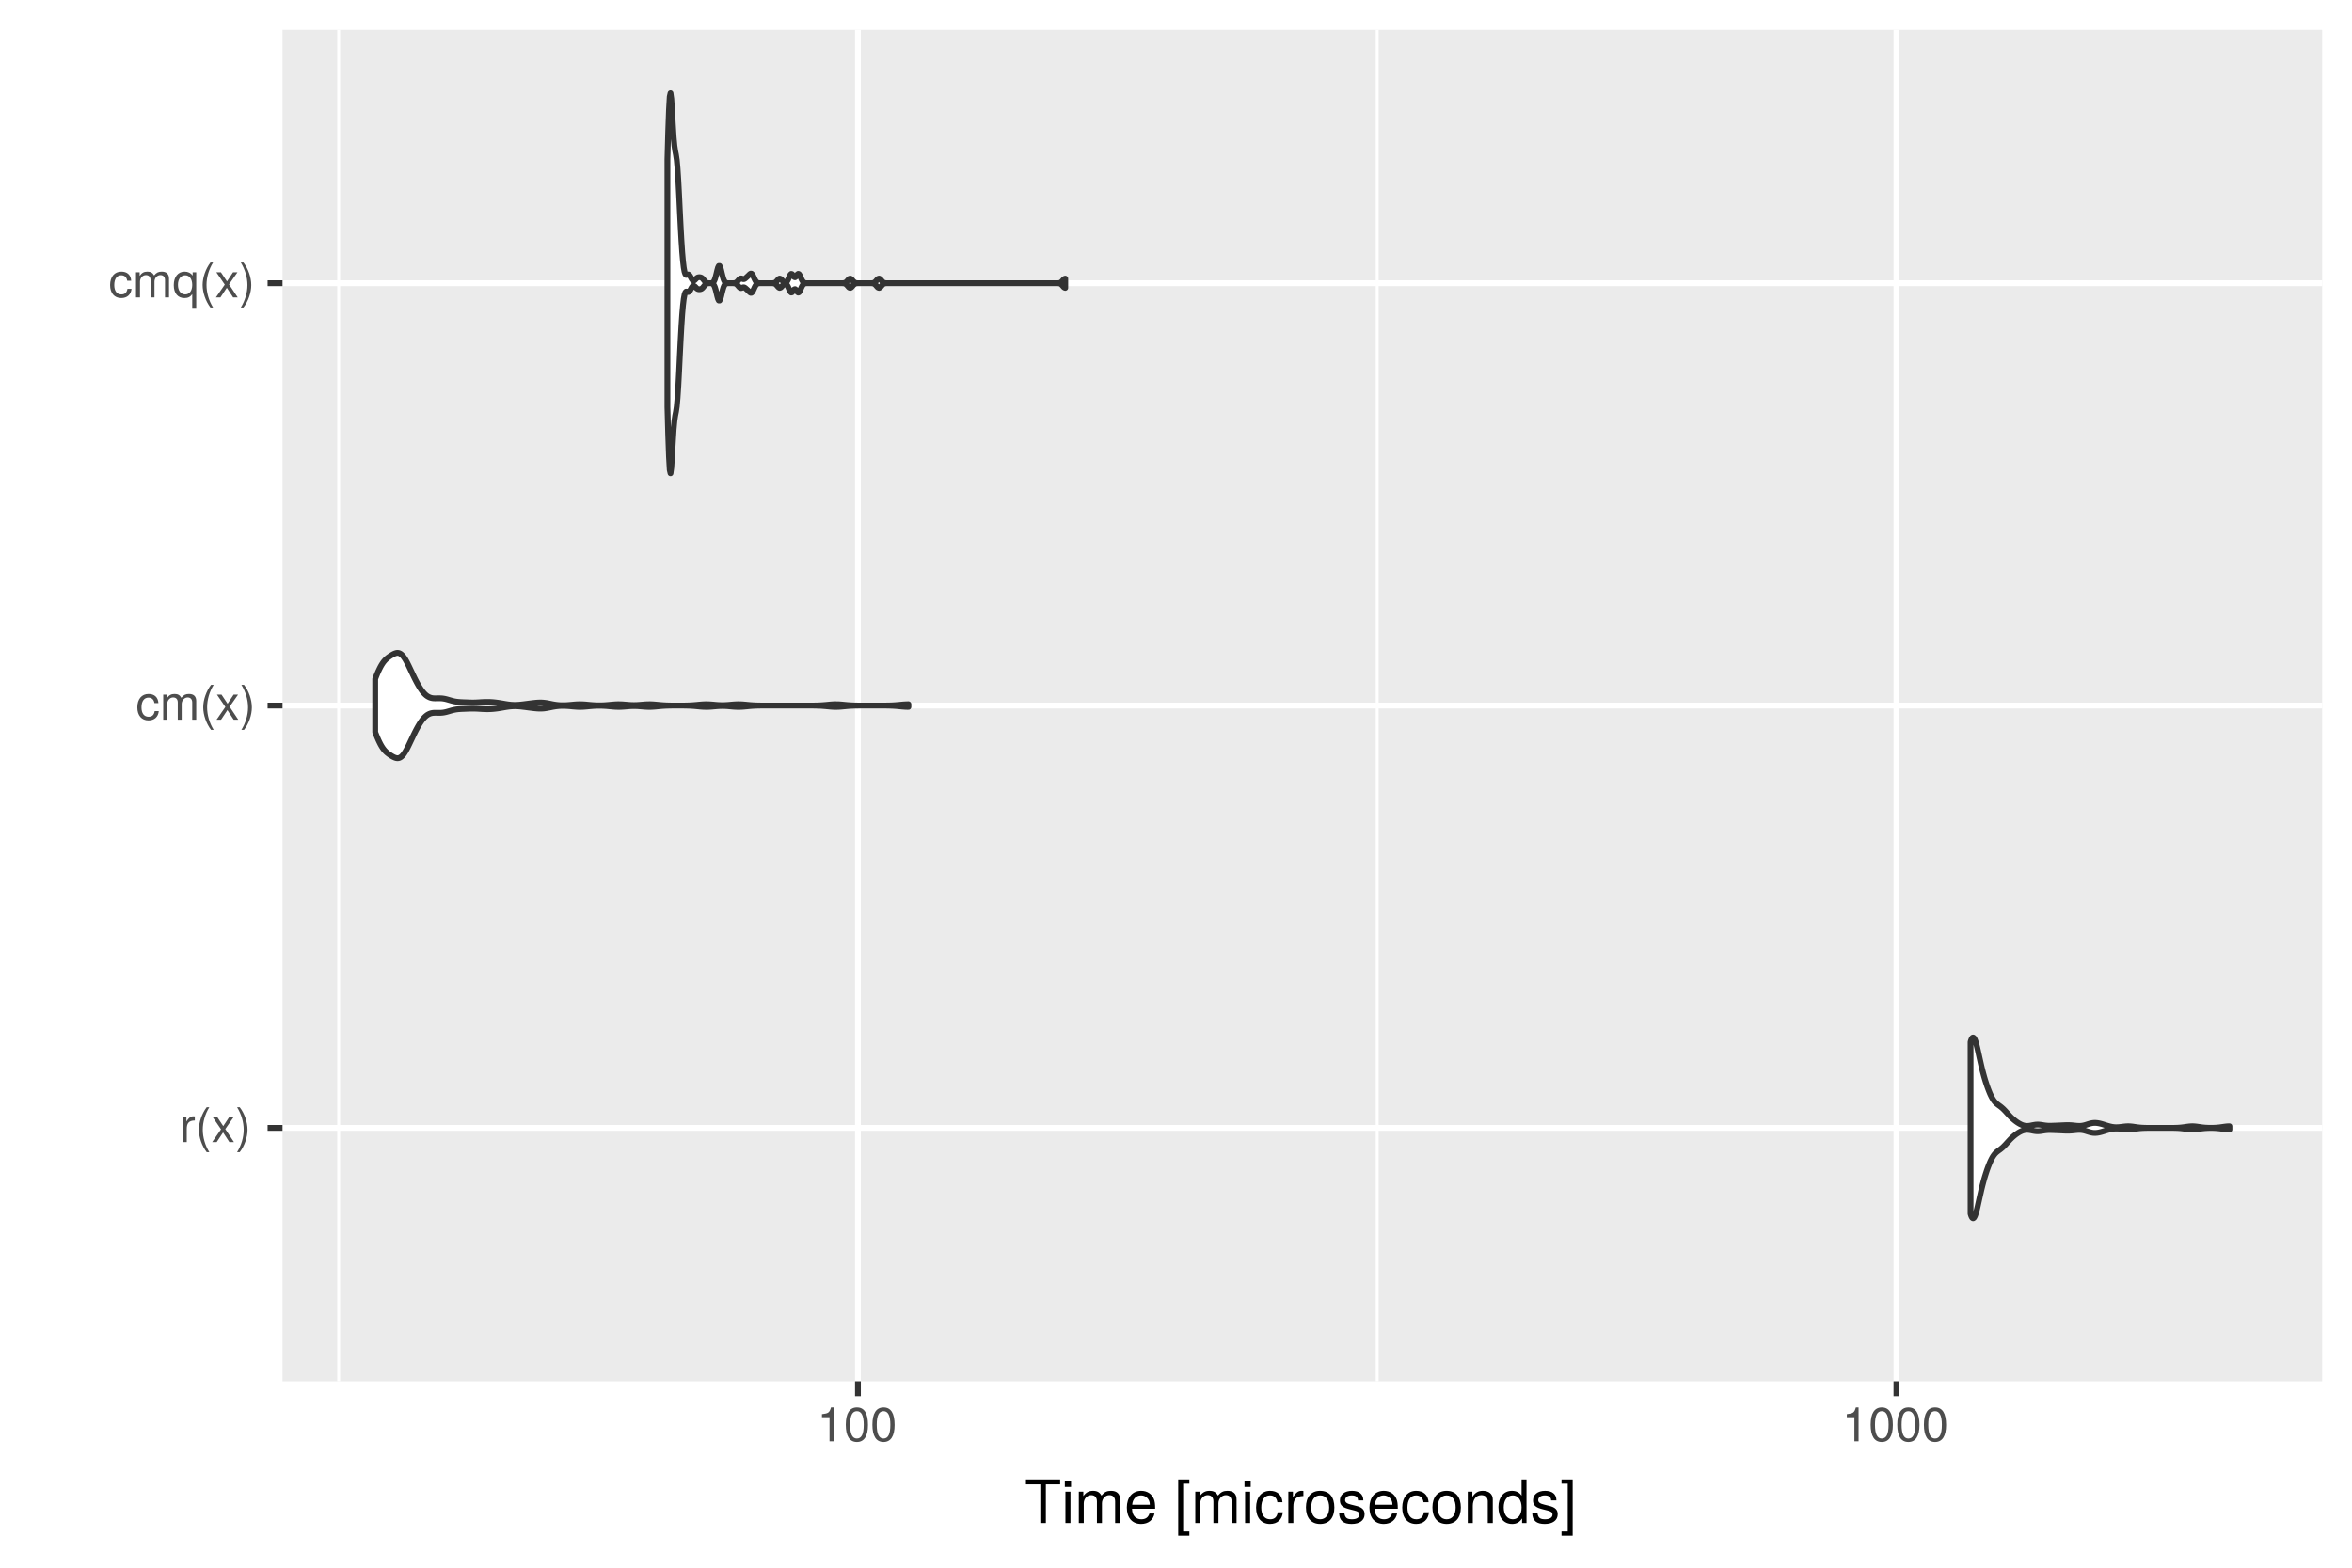 <?xml version="1.0" encoding="UTF-8"?>
<svg xmlns="http://www.w3.org/2000/svg" xmlns:xlink="http://www.w3.org/1999/xlink" width="432pt" height="288pt" viewBox="0 0 432 288" version="1.1">
<defs>
<g>
<symbol overflow="visible" id="glyph0-0">
<path style="stroke:none;" d=""/>
</symbol>
<symbol overflow="visible" id="glyph0-1">
<path style="stroke:none;" d="M 2.828 -3.969 L 2.828 -4.719 C 2.703 -4.734 2.641 -4.734 2.547 -4.734 C 2.062 -4.734 1.703 -4.453 1.281 -3.781 L 1.281 -4.609 L 0.609 -4.609 L 0.609 0 L 1.344 0 L 1.344 -2.391 C 1.344 -3.438 1.688 -3.953 2.828 -3.969 Z M 2.828 -3.969 "/>
</symbol>
<symbol overflow="visible" id="glyph0-2">
<path style="stroke:none;" d="M 2.562 1.859 C 1.781 0.609 1.359 -0.875 1.359 -2.281 C 1.359 -3.672 1.781 -5.156 2.562 -6.406 L 2.078 -6.406 C 1.203 -5.266 0.641 -3.656 0.641 -2.281 C 0.641 -0.891 1.203 0.719 2.078 1.859 Z M 2.562 1.859 "/>
</symbol>
<symbol overflow="visible" id="glyph0-3">
<path style="stroke:none;" d="M 4.156 0 L 2.562 -2.391 L 4.109 -4.609 L 3.297 -4.609 L 2.188 -2.938 L 1.078 -4.609 L 0.234 -4.609 L 1.781 -2.344 L 0.156 0 L 0.984 0 L 2.156 -1.766 L 3.312 0 Z M 4.156 0 "/>
</symbol>
<symbol overflow="visible" id="glyph0-4">
<path style="stroke:none;" d="M 2.25 -2.266 C 2.25 -3.656 1.703 -5.266 0.812 -6.406 L 0.328 -6.406 C 1.109 -5.156 1.547 -3.672 1.547 -2.266 C 1.547 -0.875 1.109 0.609 0.328 1.859 L 0.812 1.859 C 1.703 0.719 2.25 -0.891 2.25 -2.266 Z M 2.25 -2.266 "/>
</symbol>
<symbol overflow="visible" id="glyph0-5">
<path style="stroke:none;" d="M 4.203 -1.578 L 3.453 -1.578 C 3.328 -0.844 2.953 -0.547 2.328 -0.547 C 1.516 -0.547 1.031 -1.172 1.031 -2.266 C 1.031 -3.406 1.516 -4.062 2.312 -4.062 C 2.922 -4.062 3.312 -3.703 3.406 -3.062 L 4.141 -3.062 C 4.062 -4.188 3.359 -4.734 2.328 -4.734 C 1.078 -4.734 0.266 -3.797 0.266 -2.266 C 0.266 -0.781 1.062 0.125 2.312 0.125 C 3.406 0.125 4.109 -0.531 4.203 -1.578 Z M 4.203 -1.578 "/>
</symbol>
<symbol overflow="visible" id="glyph0-6">
<path style="stroke:none;" d="M 6.688 0 L 6.688 -3.453 C 6.688 -4.281 6.234 -4.734 5.359 -4.734 C 4.75 -4.734 4.375 -4.562 3.953 -4.031 C 3.672 -4.531 3.312 -4.734 2.703 -4.734 C 2.094 -4.734 1.688 -4.516 1.297 -3.953 L 1.297 -4.609 L 0.625 -4.609 L 0.625 0 L 1.359 0 L 1.359 -2.891 C 1.359 -3.562 1.844 -4.094 2.438 -4.094 C 2.984 -4.094 3.297 -3.766 3.297 -3.172 L 3.297 0 L 4.016 0 L 4.016 -2.891 C 4.016 -3.562 4.516 -4.094 5.109 -4.094 C 5.641 -4.094 5.953 -3.75 5.953 -3.172 L 5.953 0 Z M 6.688 0 "/>
</symbol>
<symbol overflow="visible" id="glyph0-7">
<path style="stroke:none;" d="M 4.359 1.922 L 4.359 -4.609 L 3.703 -4.609 L 3.703 -4 C 3.359 -4.484 2.844 -4.734 2.234 -4.734 C 1.016 -4.734 0.234 -3.781 0.234 -2.25 C 0.234 -0.75 0.984 0.125 2.203 0.125 C 2.844 0.125 3.281 -0.094 3.625 -0.594 L 3.625 1.922 Z M 3.625 -2.281 C 3.625 -1.219 3.109 -0.547 2.344 -0.547 C 1.531 -0.547 1 -1.234 1 -2.312 C 1 -3.375 1.531 -4.062 2.344 -4.062 C 3.125 -4.062 3.625 -3.359 3.625 -2.281 Z M 3.625 -2.281 "/>
</symbol>
<symbol overflow="visible" id="glyph0-8">
<path style="stroke:none;" d="M 3.047 0 L 3.047 -6.234 L 2.547 -6.234 C 2.266 -5.281 2.094 -5.141 0.891 -5 L 0.891 -4.438 L 2.281 -4.438 L 2.281 0 Z M 3.047 0 "/>
</symbol>
<symbol overflow="visible" id="glyph0-9">
<path style="stroke:none;" d="M 4.453 -3 C 4.453 -5.156 3.781 -6.234 2.422 -6.234 C 1.078 -6.234 0.375 -5.141 0.375 -3.047 C 0.375 -0.953 1.078 0.125 2.422 0.125 C 3.734 0.125 4.453 -0.953 4.453 -3 Z M 3.672 -3.062 C 3.672 -1.297 3.266 -0.516 2.406 -0.516 C 1.578 -0.516 1.172 -1.344 1.172 -3.047 C 1.172 -4.75 1.578 -5.547 2.422 -5.547 C 3.25 -5.547 3.672 -4.734 3.672 -3.062 Z M 3.672 -3.062 "/>
</symbol>
<symbol overflow="visible" id="glyph1-0">
<path style="stroke:none;" d=""/>
</symbol>
<symbol overflow="visible" id="glyph1-1">
<path style="stroke:none;" d="M 6.516 -7.109 L 6.516 -8.016 L 0.234 -8.016 L 0.234 -7.109 L 2.875 -7.109 L 2.875 0 L 3.891 0 L 3.891 -7.109 Z M 6.516 -7.109 "/>
</symbol>
<symbol overflow="visible" id="glyph1-2">
<path style="stroke:none;" d="M 1.688 0 L 1.688 -5.766 L 0.766 -5.766 L 0.766 0 Z M 1.797 -6.641 L 1.797 -7.781 L 0.656 -7.781 L 0.656 -6.641 Z M 1.797 -6.641 "/>
</symbol>
<symbol overflow="visible" id="glyph1-3">
<path style="stroke:none;" d="M 8.359 0 L 8.359 -4.328 C 8.359 -5.359 7.781 -5.922 6.703 -5.922 C 5.938 -5.922 5.484 -5.703 4.938 -5.047 C 4.594 -5.672 4.141 -5.922 3.391 -5.922 C 2.625 -5.922 2.109 -5.641 1.609 -4.953 L 1.609 -5.766 L 0.781 -5.766 L 0.781 0 L 1.688 0 L 1.688 -3.625 C 1.688 -4.453 2.297 -5.125 3.047 -5.125 C 3.734 -5.125 4.109 -4.703 4.109 -3.969 L 4.109 0 L 5.031 0 L 5.031 -3.625 C 5.031 -4.453 5.641 -5.125 6.391 -5.125 C 7.062 -5.125 7.453 -4.703 7.453 -3.969 L 7.453 0 Z M 8.359 0 "/>
</symbol>
<symbol overflow="visible" id="glyph1-4">
<path style="stroke:none;" d="M 5.641 -2.625 C 5.641 -3.453 5.578 -3.984 5.406 -4.406 C 5.031 -5.359 4.156 -5.922 3.078 -5.922 C 1.469 -5.922 0.438 -4.734 0.438 -2.844 C 0.438 -0.953 1.438 0.172 3.062 0.172 C 4.375 0.172 5.297 -0.578 5.516 -1.75 L 4.594 -1.75 C 4.344 -0.984 3.828 -0.688 3.094 -0.688 C 2.141 -0.688 1.422 -1.297 1.391 -2.625 Z M 4.656 -3.438 C 4.656 -3.438 4.656 -3.391 4.656 -3.359 L 1.422 -3.359 C 1.5 -4.391 2.141 -5.078 3.062 -5.078 C 3.969 -5.078 4.656 -4.328 4.656 -3.438 Z M 4.656 -3.438 "/>
</symbol>
<symbol overflow="visible" id="glyph1-5">
<path style="stroke:none;" d=""/>
</symbol>
<symbol overflow="visible" id="glyph1-6">
<path style="stroke:none;" d="M 2.75 2.328 L 2.75 1.547 L 1.609 1.547 L 1.609 -7.234 L 2.75 -7.234 L 2.75 -8.016 L 0.703 -8.016 L 0.703 2.328 Z M 2.75 2.328 "/>
</symbol>
<symbol overflow="visible" id="glyph1-7">
<path style="stroke:none;" d="M 5.25 -1.984 L 4.328 -1.984 C 4.172 -1.062 3.703 -0.688 2.922 -0.688 C 1.906 -0.688 1.297 -1.469 1.297 -2.828 C 1.297 -4.266 1.891 -5.078 2.891 -5.078 C 3.656 -5.078 4.141 -4.625 4.25 -3.828 L 5.188 -3.828 C 5.078 -5.234 4.188 -5.922 2.906 -5.922 C 1.359 -5.922 0.344 -4.734 0.344 -2.828 C 0.344 -0.969 1.328 0.172 2.891 0.172 C 4.266 0.172 5.141 -0.656 5.25 -1.984 Z M 5.25 -1.984 "/>
</symbol>
<symbol overflow="visible" id="glyph1-8">
<path style="stroke:none;" d="M 3.531 -4.969 L 3.531 -5.891 C 3.375 -5.922 3.297 -5.922 3.172 -5.922 C 2.578 -5.922 2.141 -5.578 1.609 -4.719 L 1.609 -5.766 L 0.766 -5.766 L 0.766 0 L 1.688 0 L 1.688 -2.984 C 1.688 -4.297 2.109 -4.938 3.531 -4.969 Z M 3.531 -4.969 "/>
</symbol>
<symbol overflow="visible" id="glyph1-9">
<path style="stroke:none;" d="M 5.609 -2.844 C 5.609 -4.828 4.656 -5.922 2.984 -5.922 C 1.375 -5.922 0.391 -4.812 0.391 -2.875 C 0.391 -0.953 1.359 0.172 3 0.172 C 4.625 0.172 5.609 -0.953 5.609 -2.844 Z M 4.656 -2.844 C 4.656 -1.5 4.016 -0.688 3 -0.688 C 1.984 -0.688 1.359 -1.484 1.359 -2.875 C 1.359 -4.266 1.984 -5.078 3 -5.078 C 4.031 -5.078 4.656 -4.281 4.656 -2.844 Z M 4.656 -2.844 "/>
</symbol>
<symbol overflow="visible" id="glyph1-10">
<path style="stroke:none;" d="M 5.047 -1.609 C 5.047 -2.469 4.562 -2.906 3.422 -3.172 L 2.547 -3.391 C 1.797 -3.562 1.469 -3.812 1.469 -4.219 C 1.469 -4.734 1.953 -5.078 2.688 -5.078 C 3.438 -5.078 3.828 -4.766 3.844 -4.156 L 4.812 -4.156 C 4.812 -5.297 4.062 -5.922 2.734 -5.922 C 1.391 -5.922 0.516 -5.234 0.516 -4.172 C 0.516 -3.266 0.984 -2.844 2.344 -2.516 L 3.203 -2.297 C 3.844 -2.141 4.094 -1.953 4.094 -1.547 C 4.094 -1 3.547 -0.688 2.75 -0.688 C 1.922 -0.688 1.469 -0.875 1.344 -1.766 L 0.375 -1.766 C 0.422 -0.422 1.172 0.172 2.672 0.172 C 4.125 0.172 5.047 -0.5 5.047 -1.609 Z M 5.047 -1.609 "/>
</symbol>
<symbol overflow="visible" id="glyph1-11">
<path style="stroke:none;" d="M 5.359 0 L 5.359 -4.359 C 5.359 -5.312 4.641 -5.922 3.531 -5.922 C 2.672 -5.922 2.125 -5.594 1.609 -4.797 L 1.609 -5.766 L 0.766 -5.766 L 0.766 0 L 1.688 0 L 1.688 -3.172 C 1.688 -4.359 2.328 -5.125 3.25 -5.125 C 3.984 -5.125 4.438 -4.688 4.438 -4 L 4.438 0 Z M 5.359 0 "/>
</symbol>
<symbol overflow="visible" id="glyph1-12">
<path style="stroke:none;" d="M 5.438 0 L 5.438 -8.016 L 4.531 -8.016 L 4.531 -5.031 C 4.141 -5.625 3.531 -5.922 2.766 -5.922 C 1.266 -5.922 0.281 -4.781 0.281 -2.938 C 0.281 -0.984 1.25 0.172 2.797 0.172 C 3.594 0.172 4.141 -0.125 4.625 -0.844 L 4.625 0 Z M 4.531 -2.859 C 4.531 -1.531 3.891 -0.688 2.922 -0.688 C 1.906 -0.688 1.25 -1.547 1.25 -2.875 C 1.25 -4.219 1.906 -5.078 2.922 -5.078 C 3.906 -5.078 4.531 -4.188 4.531 -2.859 Z M 4.531 -2.859 "/>
</symbol>
<symbol overflow="visible" id="glyph1-13">
<path style="stroke:none;" d="M 2.297 2.328 L 2.297 -8.016 L 0.25 -8.016 L 0.25 -7.234 L 1.391 -7.234 L 1.391 1.547 L 0.25 1.547 L 0.25 2.328 Z M 2.297 2.328 "/>
</symbol>
</g>
<clipPath id="clip1">
  <path d="M 51.891 5.48 L 427 5.48 L 427 254 L 51.891 254 Z M 51.891 5.48 "/>
</clipPath>
<clipPath id="clip2">
  <path d="M 61 5.48 L 63 5.48 L 63 254.758 L 61 254.758 Z M 61 5.48 "/>
</clipPath>
<clipPath id="clip3">
  <path d="M 252 5.48 L 254 5.48 L 254 254.758 L 252 254.758 Z M 252 5.48 "/>
</clipPath>
<clipPath id="clip4">
  <path d="M 51.891 206 L 427.52 206 L 427.52 208 L 51.891 208 Z M 51.891 206 "/>
</clipPath>
<clipPath id="clip5">
  <path d="M 51.891 129 L 427.52 129 L 427.52 131 L 51.891 131 Z M 51.891 129 "/>
</clipPath>
<clipPath id="clip6">
  <path d="M 51.891 51 L 427.52 51 L 427.52 53 L 51.891 53 Z M 51.891 51 "/>
</clipPath>
<clipPath id="clip7">
  <path d="M 157 5.48 L 159 5.48 L 159 254.758 L 157 254.758 Z M 157 5.48 "/>
</clipPath>
<clipPath id="clip8">
  <path d="M 347 5.48 L 349 5.48 L 349 254.758 L 347 254.758 Z M 347 5.48 "/>
</clipPath>
</defs>
<g id="surface18">
<rect x="0" y="0" width="432" height="288" style="fill:rgb(100%,100%,100%);fill-opacity:1;stroke:none;"/>
<rect x="0" y="0" width="432" height="288" style="fill:rgb(100%,100%,100%);fill-opacity:1;stroke:none;"/>
<path style="fill:none;stroke-width:1.067;stroke-linecap:round;stroke-linejoin:round;stroke:rgb(100%,100%,100%);stroke-opacity:1;stroke-miterlimit:10;" d="M 0 288 L 432 288 L 432 0 L 0 0 Z M 0 288 "/>
<g clip-path="url(#clip1)" clip-rule="nonzero">
<path style=" stroke:none;fill-rule:nonzero;fill:rgb(92.157%,92.157%,92.157%);fill-opacity:1;" d="M 51.891 253.758 L 426.52 253.758 L 426.52 5.48 L 51.891 5.48 Z M 51.891 253.758 "/>
</g>
<g clip-path="url(#clip2)" clip-rule="nonzero">
<path style="fill:none;stroke-width:0.533;stroke-linecap:butt;stroke-linejoin:round;stroke:rgb(100%,100%,100%);stroke-opacity:1;stroke-miterlimit:10;" d="M 62.207 253.758 L 62.207 5.48 "/>
</g>
<g clip-path="url(#clip3)" clip-rule="nonzero">
<path style="fill:none;stroke-width:0.533;stroke-linecap:butt;stroke-linejoin:round;stroke:rgb(100%,100%,100%);stroke-opacity:1;stroke-miterlimit:10;" d="M 252.953 253.758 L 252.953 5.48 "/>
</g>
<g clip-path="url(#clip4)" clip-rule="nonzero">
<path style="fill:none;stroke-width:1.067;stroke-linecap:butt;stroke-linejoin:round;stroke:rgb(100%,100%,100%);stroke-opacity:1;stroke-miterlimit:10;" d="M 51.891 207.207 L 426.52 207.207 "/>
</g>
<g clip-path="url(#clip5)" clip-rule="nonzero">
<path style="fill:none;stroke-width:1.067;stroke-linecap:butt;stroke-linejoin:round;stroke:rgb(100%,100%,100%);stroke-opacity:1;stroke-miterlimit:10;" d="M 51.891 129.617 L 426.52 129.617 "/>
</g>
<g clip-path="url(#clip6)" clip-rule="nonzero">
<path style="fill:none;stroke-width:1.067;stroke-linecap:butt;stroke-linejoin:round;stroke:rgb(100%,100%,100%);stroke-opacity:1;stroke-miterlimit:10;" d="M 51.891 52.031 L 426.52 52.031 "/>
</g>
<g clip-path="url(#clip7)" clip-rule="nonzero">
<path style="fill:none;stroke-width:1.067;stroke-linecap:butt;stroke-linejoin:round;stroke:rgb(100%,100%,100%);stroke-opacity:1;stroke-miterlimit:10;" d="M 157.582 253.758 L 157.582 5.48 "/>
</g>
<g clip-path="url(#clip8)" clip-rule="nonzero">
<path style="fill:none;stroke-width:1.067;stroke-linecap:butt;stroke-linejoin:round;stroke:rgb(100%,100%,100%);stroke-opacity:1;stroke-miterlimit:10;" d="M 348.324 253.758 L 348.324 5.48 "/>
</g>
<path style="fill-rule:nonzero;fill:rgb(100%,100%,100%);fill-opacity:1;stroke-width:1.067;stroke-linecap:round;stroke-linejoin:round;stroke:rgb(20%,20%,20%);stroke-opacity:1;stroke-miterlimit:10;" d="M 361.941 222.992 L 362.035 223.293 L 362.129 223.523 L 362.223 223.688 L 362.312 223.785 L 362.406 223.816 L 362.5 223.777 L 362.594 223.664 L 362.688 223.5 L 362.781 223.285 L 362.871 223.023 L 362.965 222.719 L 363.059 222.379 L 363.152 222.008 L 363.246 221.617 L 363.336 221.211 L 363.43 220.793 L 363.617 219.949 L 363.711 219.531 L 363.805 219.121 L 363.895 218.715 L 363.988 218.324 L 364.082 217.941 L 364.176 217.574 L 364.27 217.223 L 364.363 216.879 L 364.453 216.551 L 364.547 216.23 L 364.641 215.926 L 364.734 215.629 L 364.828 215.344 L 364.918 215.066 L 365.012 214.797 L 365.105 214.539 L 365.199 214.289 L 365.293 214.047 L 365.387 213.816 L 365.477 213.598 L 365.57 213.383 L 365.664 213.184 L 365.758 212.992 L 365.852 212.812 L 365.941 212.648 L 366.035 212.492 L 366.129 212.348 L 366.223 212.215 L 366.316 212.094 L 366.41 211.98 L 366.5 211.879 L 366.594 211.785 L 366.688 211.699 L 366.781 211.617 L 366.969 211.469 L 367.059 211.398 L 367.246 211.266 L 367.434 211.125 L 367.523 211.055 L 367.805 210.82 L 367.898 210.734 L 367.992 210.645 L 368.082 210.551 L 368.176 210.457 L 368.363 210.262 L 368.457 210.16 L 368.547 210.059 L 368.641 209.953 L 369.016 209.547 L 369.105 209.449 L 369.293 209.254 L 369.387 209.164 L 369.48 209.07 L 369.574 208.984 L 369.664 208.898 L 369.852 208.734 L 369.945 208.656 L 370.039 208.582 L 370.129 208.508 L 370.316 208.367 L 370.41 208.301 L 370.598 208.176 L 370.688 208.113 L 370.969 207.949 L 371.062 207.902 L 371.152 207.855 L 371.246 207.812 L 371.434 207.734 L 371.621 207.672 L 371.711 207.645 L 371.805 207.621 L 371.992 207.59 L 372.086 207.578 L 372.18 207.57 L 372.27 207.566 L 372.363 207.566 L 372.551 207.574 L 372.645 207.586 L 372.734 207.594 L 373.016 207.641 L 373.203 207.68 L 373.293 207.699 L 373.387 207.719 L 373.48 207.734 L 373.574 207.754 L 373.668 207.77 L 373.758 207.781 L 373.945 207.805 L 374.039 207.812 L 374.227 207.82 L 374.316 207.82 L 374.41 207.816 L 374.504 207.809 L 374.598 207.805 L 374.785 207.781 L 374.875 207.77 L 374.969 207.758 L 375.25 207.711 L 375.34 207.699 L 375.527 207.668 L 375.809 207.633 L 375.898 207.625 L 375.992 207.617 L 376.086 207.613 L 376.18 207.605 L 376.273 207.602 L 376.457 207.602 L 376.551 207.598 L 376.645 207.602 L 376.738 207.602 L 376.832 207.605 L 376.922 207.605 L 377.391 207.625 L 377.48 207.629 L 377.574 207.629 L 377.855 207.641 L 377.945 207.645 L 378.414 207.664 L 378.504 207.672 L 378.879 207.688 L 378.969 207.691 L 379.062 207.699 L 379.344 207.711 L 379.438 207.711 L 379.527 207.715 L 379.621 207.715 L 379.715 207.719 L 379.809 207.719 L 379.902 207.715 L 379.996 207.715 L 380.086 207.711 L 380.367 207.699 L 380.461 207.691 L 380.551 207.684 L 380.832 207.66 L 380.926 207.648 L 381.02 207.641 L 381.109 207.629 L 381.203 207.617 L 381.484 207.594 L 381.574 207.586 L 381.668 207.578 L 381.762 207.574 L 381.855 207.574 L 381.949 207.57 L 382.043 207.574 L 382.133 207.578 L 382.32 207.594 L 382.508 207.617 L 382.602 207.637 L 382.691 207.656 L 382.785 207.676 L 382.879 207.699 L 382.973 207.727 L 383.066 207.75 L 383.156 207.781 L 383.25 207.809 L 383.344 207.84 L 383.438 207.867 L 383.531 207.898 L 383.625 207.926 L 383.715 207.953 L 383.902 208.008 L 383.996 208.031 L 384.09 208.051 L 384.18 208.07 L 384.367 208.102 L 384.461 208.113 L 384.555 208.121 L 384.648 208.125 L 384.738 208.129 L 384.832 208.129 L 385.02 208.121 L 385.113 208.109 L 385.207 208.102 L 385.297 208.086 L 385.391 208.074 L 385.484 208.055 L 385.578 208.039 L 385.672 208.016 L 385.762 207.996 L 385.949 207.949 L 386.23 207.867 L 386.32 207.84 L 386.414 207.812 L 386.508 207.781 L 386.602 207.754 L 386.695 207.723 L 386.785 207.695 L 386.879 207.664 L 387.254 207.555 L 387.344 207.527 L 387.625 207.457 L 387.812 207.418 L 387.902 207.402 L 388.09 207.371 L 388.277 207.348 L 388.367 207.34 L 388.648 207.328 L 388.836 207.328 L 388.926 207.332 L 389.113 207.34 L 389.301 207.355 L 389.391 207.367 L 389.484 207.375 L 389.859 207.422 L 389.949 207.434 L 390.23 207.469 L 390.418 207.484 L 390.508 207.492 L 390.789 207.504 L 390.973 207.504 L 391.254 207.492 L 391.441 207.477 L 391.531 207.469 L 391.812 207.434 L 391.906 207.418 L 391.996 207.406 L 392.09 207.391 L 392.277 207.367 L 392.371 207.352 L 392.465 207.34 L 392.555 207.328 L 392.93 207.281 L 393.023 207.273 L 393.113 207.266 L 393.301 207.25 L 393.395 207.246 L 393.488 207.238 L 393.578 207.234 L 393.953 207.219 L 394.047 207.219 L 394.137 207.215 L 394.23 207.215 L 394.324 207.211 L 394.512 207.211 L 394.602 207.207 L 398.977 207.207 L 399.07 207.211 L 399.258 207.211 L 399.348 207.215 L 399.441 207.215 L 399.535 207.219 L 399.629 207.219 L 399.723 207.223 L 399.812 207.227 L 400.094 207.238 L 400.188 207.246 L 400.281 207.25 L 400.371 207.258 L 400.559 207.273 L 400.652 207.285 L 400.746 207.293 L 400.84 207.305 L 400.93 207.316 L 401.117 207.34 L 401.211 207.355 L 401.305 207.367 L 401.395 207.379 L 401.488 207.395 L 401.582 207.406 L 401.676 207.422 L 401.863 207.445 L 401.953 207.457 L 402.047 207.469 L 402.328 207.492 L 402.418 207.5 L 402.512 207.5 L 402.605 207.504 L 402.793 207.504 L 402.887 207.5 L 402.977 207.496 L 403.352 207.465 L 403.445 207.453 L 403.535 207.441 L 403.629 207.426 L 403.816 207.402 L 403.91 207.387 L 404 207.375 L 404.094 207.359 L 404.281 207.336 L 404.375 207.32 L 404.469 207.309 L 404.559 207.301 L 404.652 207.289 L 404.746 207.281 L 404.84 207.27 L 404.934 207.262 L 405.023 207.254 L 405.117 207.25 L 405.211 207.242 L 405.492 207.23 L 405.582 207.227 L 405.676 207.223 L 405.77 207.223 L 405.863 207.219 L 406.328 207.219 L 406.422 207.223 L 406.516 207.223 L 406.605 207.227 L 406.887 207.238 L 406.98 207.246 L 407.074 207.25 L 407.164 207.258 L 407.445 207.281 L 407.539 207.293 L 407.629 207.301 L 407.91 207.336 L 408.004 207.352 L 408.098 207.363 L 408.188 207.379 L 408.281 207.391 L 408.375 207.406 L 408.656 207.441 L 408.746 207.453 L 408.934 207.477 L 409.121 207.492 L 409.211 207.496 L 409.398 207.504 L 409.492 207.504 L 409.492 206.906 L 409.398 206.906 L 409.211 206.914 L 409.121 206.918 L 408.934 206.934 L 408.746 206.957 L 408.656 206.969 L 408.469 206.992 L 408.375 207.008 L 408.281 207.02 L 408.188 207.035 L 408.098 207.047 L 408.004 207.059 L 407.91 207.074 L 407.629 207.109 L 407.539 207.121 L 407.164 207.152 L 407.074 207.16 L 406.98 207.168 L 406.605 207.184 L 406.516 207.188 L 406.422 207.188 L 406.328 207.191 L 405.863 207.191 L 405.77 207.188 L 405.676 207.188 L 405.582 207.184 L 405.492 207.18 L 405.117 207.164 L 405.023 207.156 L 404.934 207.148 L 404.746 207.133 L 404.652 207.121 L 404.559 207.113 L 404.469 207.102 L 404.281 207.078 L 404.188 207.062 L 404.094 207.051 L 404 207.035 L 403.91 207.023 L 403.816 207.012 L 403.723 206.996 L 403.629 206.984 L 403.535 206.969 L 403.445 206.957 L 403.352 206.949 L 403.258 206.938 L 402.977 206.914 L 402.887 206.91 L 402.793 206.906 L 402.605 206.906 L 402.418 206.914 L 402.328 206.918 L 402.047 206.941 L 401.953 206.953 L 401.863 206.965 L 401.676 206.988 L 401.582 207.004 L 401.488 207.016 L 401.395 207.031 L 401.305 207.043 L 401.211 207.059 L 400.93 207.094 L 400.84 207.105 L 400.746 207.117 L 400.652 207.125 L 400.559 207.137 L 400.371 207.152 L 400.281 207.16 L 400.188 207.164 L 400.094 207.172 L 399.812 207.184 L 399.723 207.188 L 399.535 207.195 L 399.441 207.195 L 399.348 207.199 L 399.07 207.199 L 398.977 207.203 L 398.141 207.203 L 398.047 207.207 L 395.441 207.207 L 395.348 207.203 L 394.512 207.203 L 394.418 207.199 L 394.23 207.199 L 394.137 207.195 L 394.047 207.195 L 393.578 207.176 L 393.488 207.172 L 393.395 207.168 L 393.113 207.145 L 393.023 207.137 L 392.93 207.129 L 392.836 207.117 L 392.742 207.109 L 392.555 207.086 L 392.465 207.07 L 392.277 207.047 L 392.184 207.031 L 392.09 207.02 L 391.996 207.004 L 391.906 206.992 L 391.812 206.98 L 391.719 206.965 L 391.625 206.953 L 391.531 206.945 L 391.441 206.934 L 391.254 206.918 L 390.973 206.906 L 390.789 206.906 L 390.508 206.918 L 390.418 206.926 L 390.324 206.934 L 390.23 206.945 L 390.137 206.953 L 389.949 206.977 L 389.859 206.988 L 389.484 207.035 L 389.391 207.043 L 389.301 207.055 L 389.113 207.07 L 388.926 207.078 L 388.836 207.082 L 388.555 207.082 L 388.461 207.078 L 388.367 207.07 L 388.277 207.062 L 387.996 207.027 L 387.902 207.012 L 387.812 206.992 L 387.625 206.953 L 387.344 206.883 L 387.254 206.855 L 387.16 206.832 L 387.066 206.805 L 386.973 206.773 L 386.879 206.746 L 386.785 206.715 L 386.695 206.688 L 386.602 206.656 L 386.414 206.602 L 386.32 206.57 L 386.23 206.543 L 386.043 206.488 L 385.949 206.465 L 385.855 206.438 L 385.762 206.414 L 385.672 206.395 L 385.484 206.355 L 385.297 206.324 L 385.207 206.309 L 384.926 206.285 L 384.832 206.285 L 384.738 206.281 L 384.648 206.285 L 384.555 206.289 L 384.461 206.301 L 384.367 206.309 L 384.18 206.34 L 384.09 206.359 L 383.996 206.379 L 383.902 206.402 L 383.715 206.457 L 383.625 206.484 L 383.531 206.512 L 383.344 206.574 L 383.25 206.602 L 383.156 206.633 L 383.066 206.66 L 382.973 206.688 L 382.691 206.758 L 382.602 206.773 L 382.508 206.793 L 382.227 206.828 L 382.133 206.832 L 382.043 206.836 L 381.949 206.84 L 381.855 206.84 L 381.668 206.832 L 381.574 206.824 L 381.484 206.82 L 381.391 206.812 L 381.297 206.801 L 381.203 206.793 L 381.109 206.781 L 381.02 206.773 L 380.926 206.762 L 380.832 206.754 L 380.738 206.742 L 380.551 206.727 L 380.461 206.719 L 380.367 206.711 L 380.086 206.699 L 379.996 206.695 L 379.527 206.695 L 379.438 206.699 L 378.969 206.719 L 378.879 206.723 L 378.598 206.734 L 378.504 206.742 L 378.414 206.746 L 377.945 206.766 L 377.855 206.77 L 377.48 206.785 L 377.391 206.789 L 377.297 206.789 L 376.922 206.805 L 376.832 206.809 L 376.645 206.809 L 376.551 206.812 L 376.457 206.812 L 376.363 206.809 L 376.273 206.809 L 376.086 206.801 L 375.898 206.785 L 375.809 206.777 L 375.527 206.742 L 375.434 206.727 L 375.34 206.715 L 375.25 206.699 L 374.969 206.652 L 374.875 206.641 L 374.785 206.629 L 374.691 206.617 L 374.41 206.594 L 374.133 206.594 L 374.039 206.602 L 373.945 206.605 L 373.758 206.629 L 373.668 206.645 L 373.48 206.676 L 373.387 206.695 L 373.293 206.711 L 373.203 206.73 L 373.016 206.77 L 372.734 206.816 L 372.645 206.828 L 372.551 206.836 L 372.363 206.844 L 372.27 206.844 L 372.18 206.84 L 372.086 206.832 L 371.898 206.809 L 371.805 206.789 L 371.711 206.766 L 371.621 206.738 L 371.527 206.711 L 371.34 206.641 L 371.152 206.555 L 371.062 206.508 L 370.969 206.461 L 370.688 206.297 L 370.598 206.238 L 370.504 206.176 L 370.316 206.043 L 370.129 205.902 L 370.039 205.832 L 369.852 205.676 L 369.664 205.512 L 369.574 205.426 L 369.48 205.34 L 369.387 205.25 L 369.293 205.156 L 369.199 205.059 L 369.105 204.965 L 369.016 204.863 L 368.641 204.457 L 368.547 204.352 L 368.457 204.25 L 368.363 204.148 L 368.176 203.953 L 368.082 203.859 L 367.992 203.766 L 367.898 203.676 L 367.711 203.512 L 367.523 203.355 L 367.434 203.285 L 367.246 203.145 L 367.059 203.012 L 366.969 202.941 L 366.875 202.871 L 366.688 202.715 L 366.594 202.625 L 366.5 202.531 L 366.41 202.43 L 366.316 202.32 L 366.223 202.199 L 366.129 202.062 L 366.035 201.918 L 365.941 201.762 L 365.852 201.598 L 365.758 201.418 L 365.664 201.23 L 365.57 201.027 L 365.477 200.816 L 365.387 200.594 L 365.293 200.363 L 365.199 200.121 L 365.105 199.871 L 365.012 199.613 L 364.918 199.344 L 364.828 199.066 L 364.734 198.781 L 364.641 198.488 L 364.547 198.18 L 364.453 197.859 L 364.363 197.531 L 364.27 197.188 L 364.176 196.836 L 364.082 196.469 L 363.988 196.086 L 363.895 195.695 L 363.805 195.293 L 363.711 194.879 L 363.617 194.461 L 363.43 193.617 L 363.336 193.199 L 363.246 192.793 L 363.152 192.402 L 363.059 192.031 L 362.965 191.691 L 362.871 191.387 L 362.781 191.125 L 362.688 190.91 L 362.594 190.746 L 362.5 190.637 L 362.406 190.594 L 362.312 190.625 L 362.223 190.723 L 362.129 190.887 L 362.035 191.117 L 361.941 191.418 Z M 361.941 222.992 "/>
<path style="fill-rule:nonzero;fill:rgb(100%,100%,100%);fill-opacity:1;stroke-width:1.067;stroke-linecap:round;stroke-linejoin:round;stroke:rgb(20%,20%,20%);stroke-opacity:1;stroke-miterlimit:10;" d="M 68.918 134.527 L 69.109 135.008 L 69.301 135.477 L 69.492 135.922 L 69.688 136.336 L 69.879 136.715 L 70.07 137.055 L 70.262 137.359 L 70.453 137.625 L 70.645 137.859 L 70.836 138.062 L 71.027 138.242 L 71.219 138.398 L 71.41 138.543 L 71.602 138.676 L 71.793 138.801 L 71.984 138.918 L 72.176 139.027 L 72.367 139.121 L 72.559 139.203 L 72.754 139.262 L 72.945 139.293 L 73.137 139.289 L 73.328 139.242 L 73.52 139.156 L 73.711 139.023 L 73.902 138.844 L 74.094 138.621 L 74.285 138.355 L 74.477 138.055 L 74.668 137.715 L 74.859 137.348 L 75.051 136.965 L 75.242 136.566 L 75.434 136.16 L 75.629 135.754 L 75.82 135.348 L 76.012 134.945 L 76.203 134.555 L 76.395 134.176 L 76.586 133.816 L 76.777 133.469 L 76.969 133.145 L 77.16 132.836 L 77.352 132.551 L 77.543 132.285 L 77.734 132.047 L 77.926 131.828 L 78.117 131.641 L 78.309 131.477 L 78.5 131.336 L 78.695 131.223 L 78.887 131.133 L 79.078 131.062 L 79.27 131.012 L 79.461 130.977 L 79.652 130.957 L 79.844 130.949 L 80.227 130.949 L 80.418 130.957 L 80.801 130.957 L 80.992 130.949 L 81.184 130.934 L 81.375 130.914 L 81.566 130.883 L 81.762 130.844 L 81.953 130.801 L 82.145 130.75 L 83.102 130.477 L 83.293 130.43 L 83.484 130.391 L 83.676 130.355 L 83.867 130.324 L 84.059 130.301 L 84.25 130.281 L 84.441 130.27 L 84.637 130.254 L 86.168 130.191 L 86.742 130.18 L 86.934 130.18 L 87.316 130.188 L 87.508 130.195 L 87.703 130.203 L 88.66 130.262 L 89.043 130.277 L 89.426 130.285 L 89.617 130.285 L 89.809 130.281 L 90.191 130.266 L 90.383 130.254 L 90.574 130.238 L 90.77 130.219 L 90.961 130.199 L 91.344 130.152 L 91.535 130.125 L 92.109 130.031 L 92.301 129.996 L 92.492 129.965 L 92.684 129.93 L 93.066 129.867 L 93.449 129.812 L 93.645 129.789 L 94.027 129.758 L 94.219 129.746 L 94.602 129.738 L 94.793 129.742 L 95.176 129.758 L 95.559 129.789 L 95.75 129.809 L 96.516 129.902 L 96.711 129.93 L 96.902 129.953 L 97.094 129.98 L 98.051 130.098 L 98.434 130.137 L 98.625 130.152 L 98.816 130.164 L 99.008 130.172 L 99.199 130.176 L 99.391 130.176 L 99.582 130.168 L 99.777 130.156 L 99.969 130.137 L 100.16 130.113 L 100.543 130.051 L 100.734 130.012 L 100.926 129.977 L 101.5 129.859 L 101.691 129.824 L 102.074 129.762 L 102.266 129.738 L 102.457 129.719 L 102.652 129.699 L 102.844 129.688 L 103.035 129.68 L 103.418 129.672 L 103.801 129.68 L 103.992 129.688 L 104.375 129.711 L 104.758 129.742 L 105.141 129.781 L 105.523 129.812 L 105.719 129.828 L 106.102 129.852 L 106.293 129.859 L 106.676 129.859 L 106.867 129.855 L 107.059 129.848 L 107.25 129.836 L 107.824 129.789 L 108.207 129.75 L 108.398 129.734 L 108.594 129.719 L 108.977 129.688 L 109.168 129.676 L 109.551 129.66 L 109.934 129.652 L 110.316 129.652 L 110.508 129.656 L 110.891 129.672 L 111.465 129.707 L 111.66 129.727 L 111.852 129.742 L 112.043 129.762 L 112.234 129.777 L 112.426 129.797 L 112.809 129.828 L 113.191 129.852 L 113.574 129.859 L 113.766 129.859 L 113.957 129.855 L 114.148 129.848 L 114.531 129.824 L 114.727 129.809 L 115.684 129.73 L 116.258 129.707 L 116.641 129.707 L 117.215 129.73 L 117.406 129.746 L 117.602 129.762 L 118.367 129.824 L 118.75 129.848 L 118.941 129.855 L 119.133 129.859 L 119.516 129.859 L 119.707 129.852 L 120.09 129.828 L 120.473 129.797 L 120.668 129.777 L 120.859 129.758 L 121.051 129.742 L 121.242 129.723 L 121.625 129.691 L 122.199 129.656 L 122.582 129.641 L 123.348 129.625 L 123.539 129.625 L 123.734 129.621 L 125.266 129.621 L 125.457 129.625 L 125.648 129.625 L 126.414 129.641 L 126.609 129.648 L 126.801 129.656 L 127.375 129.691 L 127.758 129.723 L 128.141 129.762 L 128.332 129.777 L 128.523 129.797 L 128.906 129.828 L 129.289 129.852 L 129.48 129.855 L 129.676 129.859 L 129.867 129.859 L 130.059 129.855 L 130.25 129.848 L 130.633 129.824 L 130.824 129.809 L 131.016 129.789 L 131.781 129.727 L 132.164 129.703 L 132.547 129.695 L 132.742 129.691 L 133.125 129.699 L 133.316 129.711 L 133.508 129.719 L 134.273 129.781 L 134.465 129.801 L 134.848 129.832 L 135.039 129.844 L 135.422 129.859 L 135.809 129.859 L 136 129.855 L 136.191 129.848 L 136.383 129.836 L 136.766 129.805 L 136.957 129.785 L 137.148 129.77 L 137.531 129.73 L 138.105 129.684 L 138.488 129.66 L 138.684 129.652 L 139.066 129.637 L 139.641 129.625 L 139.832 129.625 L 140.023 129.621 L 140.789 129.621 L 140.98 129.617 L 148.074 129.617 L 148.266 129.621 L 149.031 129.621 L 149.223 129.625 L 149.414 129.625 L 150.18 129.641 L 150.562 129.656 L 150.758 129.664 L 150.949 129.676 L 151.715 129.738 L 151.906 129.758 L 152.098 129.773 L 152.48 129.812 L 152.672 129.824 L 152.863 129.84 L 153.246 129.855 L 153.438 129.859 L 153.633 129.859 L 153.824 129.855 L 154.016 129.848 L 154.398 129.824 L 154.59 129.809 L 154.781 129.789 L 154.973 129.773 L 155.164 129.754 L 155.355 129.738 L 155.547 129.719 L 155.93 129.688 L 156.312 129.664 L 156.504 129.656 L 156.699 129.648 L 157.082 129.633 L 157.273 129.629 L 157.465 129.629 L 157.848 129.621 L 158.613 129.621 L 158.805 129.617 L 161.488 129.617 L 161.68 129.621 L 162.445 129.621 L 162.641 129.625 L 162.832 129.625 L 163.406 129.637 L 163.98 129.66 L 164.555 129.695 L 164.746 129.711 L 164.938 129.73 L 165.129 129.746 L 165.32 129.766 L 165.512 129.781 L 165.707 129.801 L 166.09 129.832 L 166.281 129.844 L 166.664 129.859 L 166.855 129.859 L 166.855 129.375 L 166.473 129.383 L 165.898 129.418 L 165.707 129.438 L 165.512 129.453 L 165.129 129.492 L 164.363 129.555 L 163.98 129.578 L 163.598 129.594 L 163.406 129.598 L 163.215 129.605 L 163.023 129.609 L 162.832 129.609 L 162.641 129.613 L 162.445 129.613 L 162.254 129.617 L 158.039 129.617 L 157.848 129.613 L 157.656 129.613 L 156.891 129.598 L 156.699 129.59 L 156.504 129.582 L 156.312 129.574 L 156.121 129.562 L 155.93 129.547 L 155.738 129.535 L 155.547 129.52 L 155.355 129.5 L 155.164 129.484 L 154.781 129.445 L 154.207 129.398 L 154.016 129.387 L 153.633 129.379 L 153.438 129.375 L 153.246 129.379 L 153.055 129.387 L 152.672 129.41 L 152.48 129.426 L 152.289 129.445 L 152.098 129.461 L 151.715 129.5 L 151.141 129.547 L 150.758 129.57 L 150.562 129.582 L 150.18 129.598 L 149.414 129.613 L 149.223 129.613 L 149.031 129.617 L 140.215 129.617 L 140.023 129.613 L 139.832 129.613 L 139.641 129.609 L 139.449 129.609 L 139.258 129.605 L 139.066 129.598 L 138.875 129.594 L 138.684 129.586 L 138.488 129.574 L 138.297 129.566 L 138.105 129.551 L 137.914 129.539 L 137.723 129.523 L 137.531 129.504 L 137.34 129.488 L 136.957 129.449 L 136.383 129.402 L 136.191 129.391 L 136 129.383 L 135.617 129.375 L 135.422 129.379 L 135.23 129.383 L 134.848 129.406 L 134.273 129.453 L 134.082 129.473 L 133.699 129.504 L 133.316 129.527 L 132.934 129.543 L 132.547 129.543 L 132.355 129.539 L 131.973 129.523 L 131.781 129.512 L 131.207 129.465 L 131.016 129.445 L 130.633 129.414 L 130.25 129.391 L 130.059 129.383 L 129.676 129.375 L 129.48 129.379 L 129.098 129.395 L 128.332 129.457 L 127.949 129.496 L 127.184 129.559 L 126.992 129.57 L 126.801 129.578 L 126.609 129.59 L 126.414 129.594 L 126.223 129.602 L 125.648 129.613 L 125.266 129.613 L 125.074 129.617 L 123.926 129.617 L 123.734 129.613 L 123.348 129.613 L 122.773 129.602 L 122.582 129.594 L 122.391 129.59 L 122.199 129.578 L 122.008 129.57 L 121.816 129.559 L 121.625 129.543 L 121.434 129.531 L 121.242 129.512 L 121.051 129.496 L 120.859 129.477 L 120.668 129.461 L 120.473 129.441 L 119.898 129.395 L 119.516 129.379 L 119.324 129.375 L 118.941 129.383 L 118.559 129.398 L 117.602 129.477 L 117.406 129.492 L 117.023 129.516 L 116.832 129.523 L 116.449 129.531 L 116.066 129.523 L 115.875 129.516 L 115.492 129.492 L 114.727 129.43 L 114.531 129.414 L 114.34 129.398 L 113.957 129.383 L 113.574 129.375 L 113.383 129.379 L 113 129.395 L 112.234 129.457 L 111.852 129.496 L 111.66 129.512 L 111.465 129.527 L 111.273 129.543 L 110.891 129.566 L 110.508 129.582 L 110.316 129.582 L 110.125 129.586 L 109.934 129.586 L 109.551 129.578 L 109.359 129.57 L 108.785 129.535 L 108.594 129.52 L 108.398 129.504 L 108.207 129.484 L 108.016 129.469 L 107.633 129.43 L 107.441 129.414 L 107.059 129.391 L 106.867 129.383 L 106.484 129.375 L 106.293 129.379 L 105.91 129.395 L 105.719 129.406 L 105.523 129.422 L 105.332 129.441 L 105.141 129.457 L 104.949 129.477 L 104.184 129.539 L 103.992 129.551 L 103.801 129.559 L 103.609 129.562 L 103.227 129.562 L 103.035 129.559 L 102.844 129.551 L 102.652 129.535 L 102.457 129.52 L 102.266 129.5 L 101.883 129.445 L 101.691 129.414 L 101.5 129.379 L 100.734 129.223 L 100.352 129.152 L 100.16 129.125 L 99.969 129.102 L 99.777 129.082 L 99.582 129.07 L 99.391 129.062 L 99.199 129.062 L 99.008 129.066 L 98.816 129.074 L 98.625 129.086 L 98.434 129.102 L 98.051 129.141 L 97.094 129.258 L 96.902 129.285 L 96.711 129.309 L 96.516 129.332 L 96.324 129.359 L 95.941 129.406 L 95.367 129.465 L 94.984 129.488 L 94.793 129.496 L 94.41 129.496 L 94.027 129.48 L 93.836 129.465 L 93.645 129.445 L 93.449 129.422 L 93.258 129.398 L 93.066 129.367 L 92.875 129.34 L 92.684 129.305 L 92.492 129.273 L 92.301 129.238 L 91.535 129.113 L 91.344 129.086 L 90.77 129.016 L 90.574 129 L 90.383 128.984 L 90 128.961 L 89.617 128.953 L 89.234 128.953 L 89.043 128.957 L 88.852 128.965 L 88.66 128.977 L 88.469 128.984 L 88.277 128.996 L 88.086 129.012 L 87.895 129.023 L 87.703 129.031 L 87.508 129.043 L 87.316 129.051 L 86.934 129.059 L 86.742 129.059 L 86.359 129.051 L 85.594 129.02 L 85.402 129.016 L 84.828 128.992 L 84.637 128.98 L 84.441 128.969 L 84.25 128.953 L 84.059 128.934 L 83.867 128.91 L 83.676 128.883 L 83.484 128.848 L 83.293 128.805 L 83.102 128.758 L 82.91 128.707 L 82.145 128.488 L 81.953 128.438 L 81.762 128.391 L 81.566 128.355 L 81.375 128.324 L 81.184 128.301 L 80.992 128.289 L 80.801 128.281 L 80.418 128.281 L 80.035 128.289 L 79.844 128.289 L 79.652 128.281 L 79.461 128.262 L 79.27 128.227 L 79.078 128.176 L 78.887 128.105 L 78.695 128.012 L 78.5 127.898 L 78.309 127.762 L 78.117 127.598 L 77.926 127.406 L 77.734 127.191 L 77.543 126.953 L 77.352 126.688 L 77.16 126.402 L 76.969 126.094 L 76.777 125.766 L 76.586 125.422 L 76.395 125.059 L 76.203 124.684 L 76.012 124.293 L 75.82 123.891 L 75.629 123.484 L 75.434 123.078 L 75.242 122.672 L 75.051 122.273 L 74.859 121.887 L 74.668 121.523 L 74.477 121.184 L 74.285 120.883 L 74.094 120.617 L 73.902 120.395 L 73.711 120.215 L 73.52 120.082 L 73.328 119.992 L 73.137 119.949 L 72.945 119.941 L 72.754 119.973 L 72.559 120.035 L 72.367 120.113 L 72.176 120.211 L 71.984 120.32 L 71.793 120.438 L 71.602 120.562 L 71.41 120.695 L 71.219 120.836 L 71.027 120.996 L 70.836 121.172 L 70.645 121.379 L 70.453 121.609 L 70.262 121.879 L 70.07 122.184 L 69.879 122.523 L 69.688 122.902 L 69.492 123.316 L 69.301 123.758 L 69.109 124.227 L 68.918 124.711 Z M 68.918 134.527 "/>
<path style="fill-rule:nonzero;fill:rgb(100%,100%,100%);fill-opacity:1;stroke-width:1.067;stroke-linecap:round;stroke-linejoin:round;stroke:rgb(20%,20%,20%);stroke-opacity:1;stroke-miterlimit:10;" d="M 122.59 74.777 L 122.73 79.859 L 122.875 83.891 L 123.016 86.324 L 123.16 86.945 L 123.305 85.906 L 123.445 83.73 L 123.59 81.145 L 123.73 78.875 L 123.875 77.305 L 124.02 76.355 L 124.16 75.641 L 124.305 74.684 L 124.445 73.148 L 124.59 70.945 L 124.734 68.223 L 124.875 65.277 L 125.02 62.41 L 125.164 59.852 L 125.305 57.734 L 125.449 56.094 L 125.59 54.91 L 125.734 54.137 L 125.879 53.719 L 126.02 53.566 L 126.164 53.57 L 126.305 53.629 L 126.449 53.645 L 126.594 53.562 L 126.734 53.379 L 126.879 53.125 L 127.02 52.863 L 127.164 52.652 L 127.309 52.531 L 127.449 52.516 L 127.594 52.594 L 127.734 52.73 L 127.879 52.883 L 128.023 53.012 L 128.164 53.094 L 128.309 53.133 L 128.453 53.141 L 128.594 53.129 L 128.738 53.098 L 128.879 53.031 L 129.023 52.914 L 129.168 52.754 L 129.309 52.574 L 129.453 52.398 L 129.594 52.258 L 129.738 52.152 L 129.883 52.09 L 130.023 52.059 L 130.168 52.043 L 130.309 52.035 L 130.453 52.035 L 130.598 52.043 L 130.738 52.066 L 130.883 52.121 L 131.023 52.234 L 131.168 52.438 L 131.312 52.766 L 131.453 53.23 L 131.598 53.801 L 131.742 54.402 L 131.883 54.91 L 132.027 55.203 L 132.168 55.207 L 132.312 54.922 L 132.457 54.422 L 132.598 53.828 L 132.742 53.254 L 132.883 52.789 L 133.027 52.453 L 133.172 52.246 L 133.312 52.129 L 133.457 52.074 L 133.598 52.047 L 133.742 52.039 L 133.887 52.035 L 134.027 52.031 L 134.457 52.031 L 134.602 52.035 L 134.742 52.043 L 134.887 52.055 L 135.031 52.086 L 135.172 52.145 L 135.316 52.238 L 135.457 52.375 L 135.602 52.539 L 135.746 52.707 L 135.887 52.844 L 136.031 52.914 L 136.172 52.914 L 136.316 52.863 L 136.461 52.801 L 136.602 52.781 L 136.746 52.824 L 136.887 52.918 L 137.031 53.043 L 137.176 53.172 L 137.316 53.301 L 137.461 53.434 L 137.602 53.578 L 137.746 53.715 L 137.891 53.801 L 138.031 53.789 L 138.176 53.652 L 138.316 53.406 L 138.461 53.098 L 138.605 52.777 L 138.746 52.508 L 138.891 52.305 L 139.035 52.172 L 139.176 52.098 L 139.32 52.059 L 139.461 52.043 L 139.605 52.035 L 139.75 52.031 L 141.605 52.031 L 141.895 52.039 L 142.035 52.051 L 142.18 52.078 L 142.324 52.129 L 142.465 52.211 L 142.609 52.336 L 142.75 52.496 L 142.895 52.668 L 143.039 52.812 L 143.18 52.887 L 143.324 52.867 L 143.465 52.766 L 143.609 52.609 L 143.754 52.445 L 143.895 52.301 L 144.039 52.199 L 144.18 52.156 L 144.324 52.176 L 144.469 52.273 L 144.609 52.449 L 144.754 52.711 L 144.895 53.035 L 145.039 53.359 L 145.184 53.621 L 145.324 53.746 L 145.469 53.707 L 145.613 53.539 L 145.754 53.32 L 145.898 53.156 L 146.039 53.121 L 146.184 53.234 L 146.328 53.445 L 146.469 53.656 L 146.613 53.758 L 146.754 53.703 L 146.898 53.488 L 147.043 53.176 L 147.184 52.844 L 147.328 52.547 L 147.469 52.328 L 147.613 52.184 L 147.758 52.102 L 147.898 52.062 L 148.043 52.043 L 148.184 52.035 L 148.328 52.031 L 154.477 52.031 L 154.621 52.035 L 154.762 52.039 L 154.906 52.047 L 155.051 52.066 L 155.191 52.109 L 155.336 52.18 L 155.477 52.293 L 155.621 52.441 L 155.766 52.609 L 155.906 52.77 L 156.051 52.867 L 156.195 52.883 L 156.336 52.809 L 156.48 52.668 L 156.621 52.5 L 156.766 52.34 L 156.91 52.215 L 157.051 52.129 L 157.195 52.078 L 157.336 52.051 L 157.48 52.039 L 157.625 52.035 L 157.766 52.031 L 159.91 52.031 L 160.055 52.035 L 160.199 52.047 L 160.34 52.066 L 160.484 52.105 L 160.625 52.18 L 160.77 52.289 L 160.914 52.441 L 161.055 52.609 L 161.199 52.766 L 161.34 52.867 L 161.484 52.887 L 161.629 52.812 L 161.77 52.672 L 161.914 52.5 L 162.055 52.336 L 162.199 52.207 L 162.344 52.121 L 162.484 52.074 L 162.629 52.051 L 162.773 52.039 L 162.914 52.035 L 163.059 52.031 L 194.09 52.031 L 194.23 52.035 L 194.375 52.043 L 194.52 52.059 L 194.66 52.09 L 194.805 52.148 L 194.945 52.25 L 195.09 52.391 L 195.234 52.555 L 195.375 52.719 L 195.52 52.836 L 195.66 52.883 L 195.66 51.184 L 195.52 51.227 L 195.375 51.344 L 195.234 51.508 L 195.09 51.676 L 194.945 51.812 L 194.805 51.914 L 194.66 51.973 L 194.52 52.008 L 194.375 52.02 L 194.23 52.027 L 194.09 52.031 L 163.059 52.031 L 162.914 52.027 L 162.773 52.023 L 162.629 52.016 L 162.484 51.988 L 162.344 51.941 L 162.199 51.855 L 162.055 51.727 L 161.914 51.562 L 161.77 51.391 L 161.629 51.25 L 161.484 51.176 L 161.34 51.195 L 161.199 51.297 L 161.055 51.453 L 160.914 51.625 L 160.77 51.773 L 160.625 51.887 L 160.484 51.957 L 160.34 51.996 L 160.199 52.02 L 160.055 52.027 L 159.91 52.031 L 157.766 52.031 L 157.625 52.027 L 157.48 52.023 L 157.336 52.012 L 157.195 51.984 L 157.051 51.934 L 156.91 51.848 L 156.766 51.723 L 156.621 51.566 L 156.48 51.398 L 156.336 51.258 L 156.195 51.18 L 156.051 51.195 L 155.906 51.293 L 155.766 51.453 L 155.621 51.621 L 155.477 51.77 L 155.336 51.883 L 155.191 51.953 L 155.051 51.996 L 154.906 52.016 L 154.762 52.027 L 154.621 52.031 L 148.328 52.031 L 148.184 52.027 L 148.043 52.02 L 147.898 52.004 L 147.758 51.961 L 147.613 51.879 L 147.469 51.734 L 147.328 51.516 L 147.184 51.223 L 147.043 50.887 L 146.898 50.574 L 146.754 50.359 L 146.613 50.305 L 146.469 50.406 L 146.328 50.617 L 146.184 50.828 L 146.039 50.941 L 145.898 50.906 L 145.754 50.742 L 145.613 50.523 L 145.469 50.355 L 145.324 50.316 L 145.184 50.441 L 145.039 50.703 L 144.895 51.031 L 144.754 51.352 L 144.609 51.613 L 144.469 51.793 L 144.324 51.887 L 144.18 51.906 L 144.039 51.863 L 143.895 51.762 L 143.754 51.621 L 143.609 51.453 L 143.465 51.297 L 143.324 51.195 L 143.18 51.176 L 143.039 51.25 L 142.895 51.395 L 142.75 51.566 L 142.609 51.727 L 142.465 51.852 L 142.324 51.938 L 142.18 51.984 L 142.035 52.012 L 141.895 52.023 L 141.605 52.031 L 139.75 52.031 L 139.461 52.023 L 139.32 52.004 L 139.176 51.965 L 139.035 51.891 L 138.891 51.758 L 138.746 51.559 L 138.605 51.285 L 138.461 50.969 L 138.316 50.656 L 138.176 50.41 L 138.031 50.273 L 137.891 50.262 L 137.746 50.348 L 137.602 50.484 L 137.461 50.629 L 137.316 50.762 L 137.176 50.891 L 137.031 51.02 L 136.887 51.145 L 136.746 51.242 L 136.602 51.285 L 136.461 51.262 L 136.316 51.199 L 136.172 51.148 L 136.031 51.148 L 135.887 51.223 L 135.746 51.359 L 135.602 51.527 L 135.457 51.688 L 135.316 51.824 L 135.172 51.918 L 135.031 51.977 L 134.887 52.008 L 134.742 52.023 L 134.602 52.027 L 134.457 52.031 L 133.887 52.031 L 133.742 52.027 L 133.598 52.016 L 133.457 51.988 L 133.312 51.934 L 133.172 51.816 L 133.027 51.609 L 132.883 51.273 L 132.742 50.809 L 132.598 50.238 L 132.457 49.641 L 132.312 49.141 L 132.168 48.855 L 132.027 48.859 L 131.883 49.152 L 131.742 49.66 L 131.598 50.262 L 131.453 50.832 L 131.312 51.301 L 131.168 51.629 L 131.023 51.832 L 130.883 51.941 L 130.738 51.996 L 130.598 52.02 L 130.453 52.027 L 130.309 52.027 L 130.168 52.02 L 130.023 52.004 L 129.883 51.973 L 129.738 51.91 L 129.594 51.809 L 129.453 51.664 L 129.309 51.488 L 129.168 51.309 L 129.023 51.148 L 128.879 51.035 L 128.738 50.965 L 128.594 50.934 L 128.453 50.922 L 128.309 50.934 L 128.164 50.969 L 128.023 51.051 L 127.879 51.18 L 127.734 51.332 L 127.594 51.473 L 127.449 51.551 L 127.309 51.531 L 127.164 51.41 L 127.02 51.199 L 126.879 50.938 L 126.734 50.684 L 126.594 50.5 L 126.449 50.422 L 126.305 50.434 L 126.164 50.492 L 126.02 50.5 L 125.879 50.344 L 125.734 49.926 L 125.59 49.152 L 125.449 47.969 L 125.305 46.328 L 125.164 44.211 L 125.02 41.656 L 124.875 38.785 L 124.734 35.84 L 124.59 33.121 L 124.445 30.914 L 124.305 29.379 L 124.16 28.422 L 124.02 27.707 L 123.875 26.758 L 123.73 25.188 L 123.59 22.918 L 123.445 20.332 L 123.305 18.156 L 123.16 17.117 L 123.016 17.738 L 122.875 20.176 L 122.73 24.203 L 122.59 29.285 Z M 122.59 74.777 "/>
<g style="fill:rgb(30.196%,30.196%,30.196%);fill-opacity:1;">
  <use xlink:href="#glyph0-1" x="32.957" y="209.81"/>
  <use xlink:href="#glyph0-2" x="35.887" y="209.81"/>
  <use xlink:href="#glyph0-3" x="38.816" y="209.81"/>
  <use xlink:href="#glyph0-4" x="43.215" y="209.81"/>
</g>
<g style="fill:rgb(30.196%,30.196%,30.196%);fill-opacity:1;">
  <use xlink:href="#glyph0-5" x="24.957" y="132.22"/>
  <use xlink:href="#glyph0-6" x="29.355" y="132.22"/>
  <use xlink:href="#glyph0-2" x="36.684" y="132.22"/>
  <use xlink:href="#glyph0-3" x="39.613" y="132.22"/>
  <use xlink:href="#glyph0-4" x="44.012" y="132.22"/>
</g>
<g style="fill:rgb(30.196%,30.196%,30.196%);fill-opacity:1;">
  <use xlink:href="#glyph0-5" x="19.957" y="54.634"/>
  <use xlink:href="#glyph0-6" x="24.355" y="54.634"/>
  <use xlink:href="#glyph0-7" x="31.684" y="54.634"/>
  <use xlink:href="#glyph0-2" x="36.574" y="54.634"/>
  <use xlink:href="#glyph0-3" x="39.504" y="54.634"/>
  <use xlink:href="#glyph0-4" x="43.902" y="54.634"/>
</g>
<path style="fill:none;stroke-width:1.067;stroke-linecap:butt;stroke-linejoin:round;stroke:rgb(20%,20%,20%);stroke-opacity:1;stroke-miterlimit:10;" d="M 49.152 207.207 L 51.891 207.207 "/>
<path style="fill:none;stroke-width:1.067;stroke-linecap:butt;stroke-linejoin:round;stroke:rgb(20%,20%,20%);stroke-opacity:1;stroke-miterlimit:10;" d="M 49.152 129.617 L 51.891 129.617 "/>
<path style="fill:none;stroke-width:1.067;stroke-linecap:butt;stroke-linejoin:round;stroke:rgb(20%,20%,20%);stroke-opacity:1;stroke-miterlimit:10;" d="M 49.152 52.031 L 51.891 52.031 "/>
<path style="fill:none;stroke-width:1.067;stroke-linecap:butt;stroke-linejoin:round;stroke:rgb(20%,20%,20%);stroke-opacity:1;stroke-miterlimit:10;" d="M 157.582 256.496 L 157.582 253.758 "/>
<path style="fill:none;stroke-width:1.067;stroke-linecap:butt;stroke-linejoin:round;stroke:rgb(20%,20%,20%);stroke-opacity:1;stroke-miterlimit:10;" d="M 348.324 256.496 L 348.324 253.758 "/>
<g style="fill:rgb(30.196%,30.196%,30.196%);fill-opacity:1;">
  <use xlink:href="#glyph0-8" x="150.082" y="264.79"/>
  <use xlink:href="#glyph0-9" x="154.973" y="264.79"/>
  <use xlink:href="#glyph0-9" x="159.863" y="264.79"/>
</g>
<g style="fill:rgb(30.196%,30.196%,30.196%);fill-opacity:1;">
  <use xlink:href="#glyph0-8" x="338.324" y="264.79"/>
  <use xlink:href="#glyph0-9" x="343.215" y="264.79"/>
  <use xlink:href="#glyph0-9" x="348.105" y="264.79"/>
  <use xlink:href="#glyph0-9" x="352.996" y="264.79"/>
</g>
<g style="fill:rgb(0%,0%,0%);fill-opacity:1;">
  <use xlink:href="#glyph1-1" x="188.207" y="279.796"/>
  <use xlink:href="#glyph1-2" x="194.928" y="279.796"/>
  <use xlink:href="#glyph1-3" x="197.37" y="279.796"/>
  <use xlink:href="#glyph1-4" x="206.533" y="279.796"/>
  <use xlink:href="#glyph1-5" x="212.649" y="279.796"/>
  <use xlink:href="#glyph1-6" x="215.707" y="279.796"/>
  <use xlink:href="#glyph1-3" x="218.765" y="279.796"/>
  <use xlink:href="#glyph1-2" x="227.928" y="279.796"/>
  <use xlink:href="#glyph1-7" x="230.37" y="279.796"/>
  <use xlink:href="#glyph1-8" x="235.87" y="279.796"/>
  <use xlink:href="#glyph1-9" x="239.479" y="279.796"/>
  <use xlink:href="#glyph1-10" x="245.595" y="279.796"/>
  <use xlink:href="#glyph1-4" x="251.095" y="279.796"/>
  <use xlink:href="#glyph1-7" x="257.211" y="279.796"/>
  <use xlink:href="#glyph1-9" x="262.711" y="279.796"/>
  <use xlink:href="#glyph1-11" x="268.827" y="279.796"/>
  <use xlink:href="#glyph1-12" x="274.943" y="279.796"/>
  <use xlink:href="#glyph1-10" x="281.06" y="279.796"/>
  <use xlink:href="#glyph1-13" x="286.56" y="279.796"/>
</g>
</g>
</svg>
